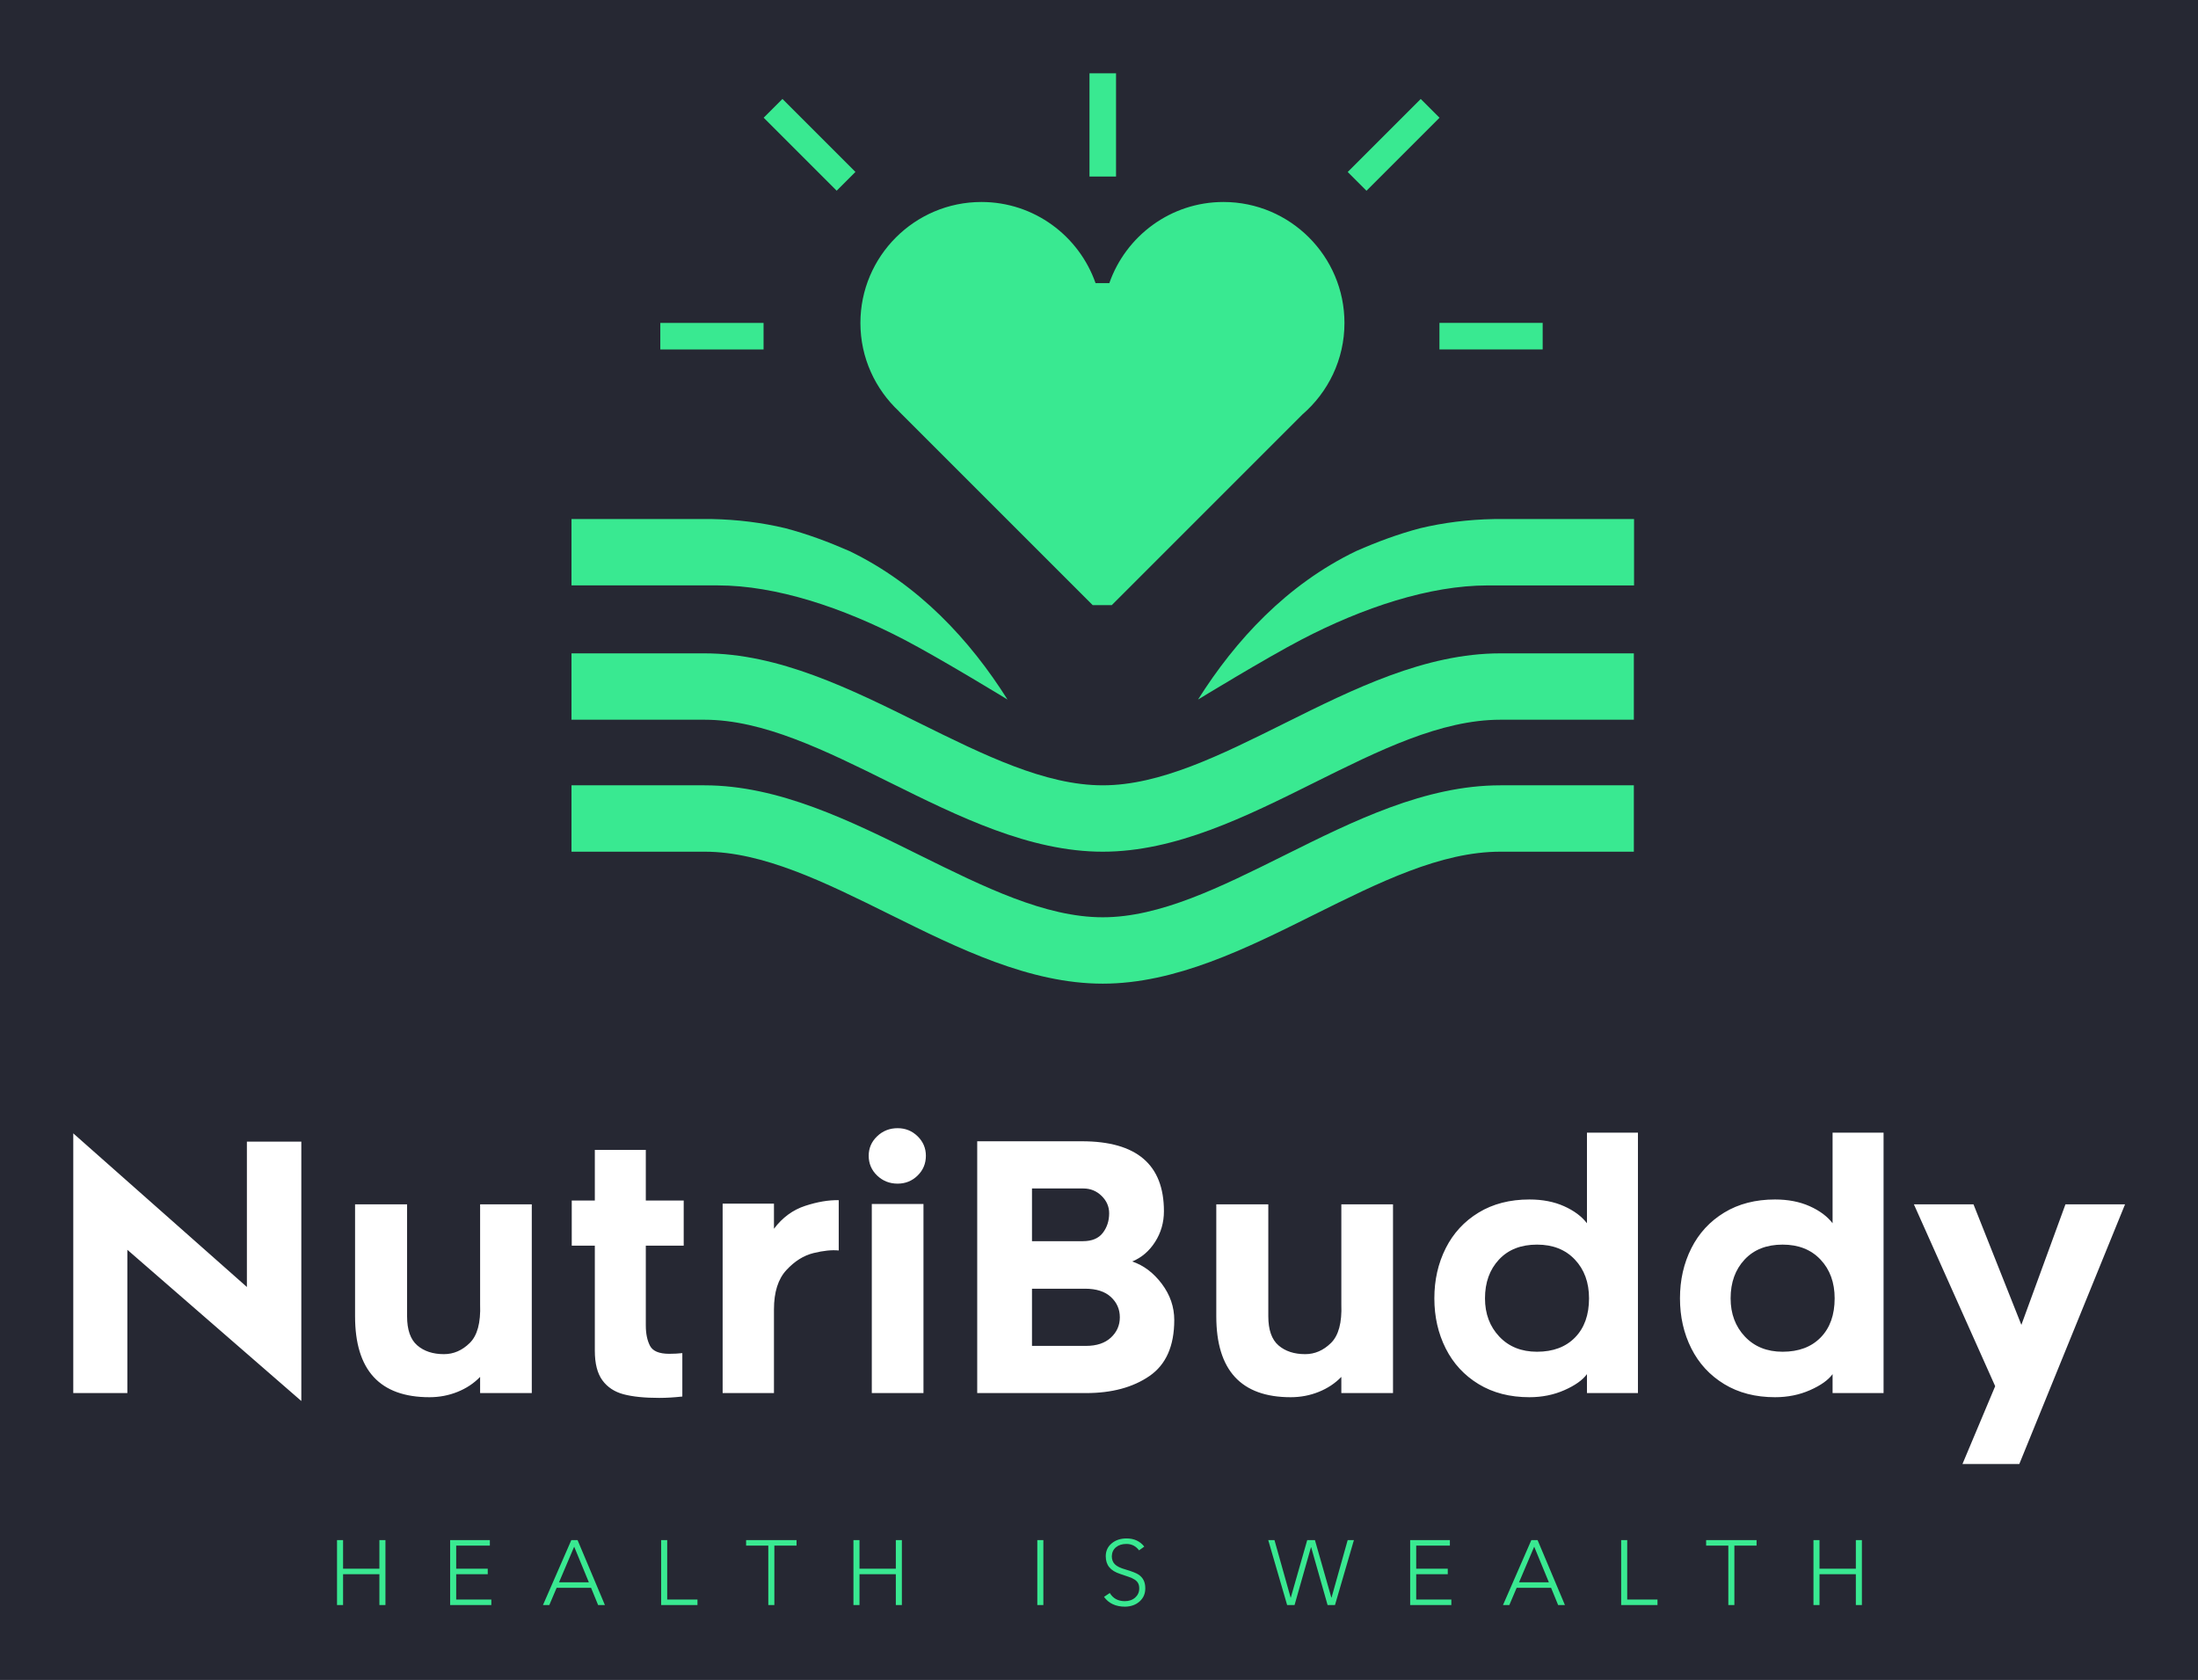 
        <svg xmlns="http://www.w3.org/2000/svg" xmlns:xlink="http://www.w3.org/1999/xlink" version="1.1" width="3214.286" 
        height="2456.882" viewBox="0 0 3214.286 2456.882">
			<rect fill="#262833" width="3214.286" height="2456.882"/>
			<g transform="scale(10.714) translate(10, 10)">
				<defs id="SvgjsDefs1013"></defs><g id="SvgjsG1014" featureKey="mugSzh-0" transform="matrix(1.812,0,0,1.812,49.918,-29.265)" fill="#39e991"><g xmlns="http://www.w3.org/2000/svg"><rect x="16.672" y="34.959" width="7.777" height="2"></rect></g><g xmlns="http://www.w3.org/2000/svg"><rect x="75.361" y="34.956" width="7.776" height="2"></rect></g><g xmlns="http://www.w3.org/2000/svg"><rect x="70.903" y="17.644" transform="matrix(-0.707 -0.707 0.707 -0.707 107.519 87.605)" width="2" height="7.781"></rect></g><g xmlns="http://www.w3.org/2000/svg"><rect x="24.019" y="20.536" transform="matrix(-0.707 -0.707 0.707 -0.707 32.418 56.498)" width="7.777" height="2"></rect></g><path xmlns="http://www.w3.org/2000/svg" d="M59.091,25.848c-3.974,0-7.353,2.56-8.598,6.115h-1.035c-1.245-3.556-4.624-6.115-8.599-6.115  c-5.026,0-9.115,4.09-9.115,9.115c0,2.626,1.123,4.99,2.906,6.655h-0.01l14.6,14.6h1.439l14.358-14.361  c1.937-1.673,3.169-4.14,3.169-6.894C68.207,29.938,64.116,25.848,59.091,25.848z"></path><g xmlns="http://www.w3.org/2000/svg"><rect x="49" y="16.154" width="2" height="7.777"></rect></g><g xmlns="http://www.w3.org/2000/svg"><path fill="none" d="M71.777,51.059c-0.164,0.057-0.325,0.117-0.488,0.178C71.452,51.176,71.614,51.114,71.777,51.059z"></path><path fill="#39e991" d="M30.919,52.146c-1.584-0.693-3.195-1.295-4.843-1.726c-1.728-0.412-3.577-0.65-5.552-0.688H9.981v5h11.017   c4.386,0,9.396,1.664,14.041,4.084c2.737,1.428,7.786,4.515,7.786,4.515C40.002,58.855,36.14,54.668,30.919,52.146z"></path></g><path xmlns="http://www.w3.org/2000/svg" fill="#39e991" d="M49.998,84.734c-5.508,0-10.858-2.648-16.034-5.213c-4.912-2.433-9.553-4.729-13.966-4.729H9.981v-5h10.017  c5.583,0,10.974,2.668,16.185,5.25c4.875,2.412,9.478,4.691,13.815,4.691c4.311,0,8.859-2.267,13.679-4.664  c5.214-2.596,10.604-5.277,16.273-5.277c0.02,0,0.037,0,0.056,0h9.999v5H79.998c-0.016,0-0.025,0-0.041,0  c-4.501,0-9.143,2.311-14.055,4.754C60.78,82.098,55.482,84.734,49.998,84.734z"></path><path xmlns="http://www.w3.org/2000/svg" fill="#39e991" d="M49.998,74.793c-5.508,0-10.858-2.648-16.034-5.213c-4.912-2.434-9.553-4.729-13.966-4.729H9.981v-5h10.017  c5.583,0,10.974,2.668,16.185,5.25c4.875,2.412,9.478,4.691,13.815,4.691c4.311,0,8.859-2.266,13.679-4.664  c5.214-2.596,10.604-5.277,16.273-5.277c0.02,0,0.037,0,0.056,0h9.999v5H79.998c-0.016,0-0.025,0-0.04,0  c-4.502,0-9.144,2.31-14.056,4.754C60.78,72.155,55.482,74.793,49.998,74.793z"></path><path xmlns="http://www.w3.org/2000/svg" fill="#39e991" d="M57.175,63.332c0,0,5.05-3.087,7.786-4.514c4.646-2.422,9.655-4.084,14.041-4.084H90.02v-5H79.477  c-1.976,0.037-3.824,0.275-5.553,0.688c-1.646,0.43-3.259,1.031-4.843,1.727C63.859,54.668,59.998,58.855,57.175,63.332z"></path></g><g id="SvgjsG1015" featureKey="PPkF4s-0" transform="matrix(2.351,0,0,2.351,-3.667,133.14)" fill="#ffffff"><path d="M4.7 20 l-3.14 0 l0 -15.08 l10.08 8.92 l0 -8.44 l3.16 0 l0 15.06 l-10.1 -8.78 l0 8.32 z M17.92 15.54 l0 -6.5 l3.02 0 l0 6.5 q0 1.18 0.59 1.69 t1.55 0.51 q0.84 0 1.5 -0.65 t0.6 -2.23 l0 -5.82 l3 0 l0 10.96 l-3 0 l0 -0.94 q-0.54 0.56 -1.31 0.87 t-1.63 0.31 q-4.32 0 -4.32 -4.7 z M34.8 16.08 q0 0.7 0.24 1.17 t1.12 0.47 q0.4 0 0.76 -0.04 l0 2.52 q-0.72 0.08 -1.34 0.08 q-1.28 0 -2.07 -0.21 t-1.23 -0.81 t-0.44 -1.72 l0 -6.1 l-1.34 0 l0 -2.62 l1.34 0 l0 -2.94 l2.96 0 l0 2.94 l2.2 0 l0 2.62 l-2.2 0 l0 4.64 z M44.54 11.87 q-0.86 0.21 -1.58 0.99 t-0.72 2.28 l0 4.86 l-2.98 0 l0 -11 l2.98 0 l0 1.46 q0.74 -0.98 1.81 -1.33 t1.95 -0.33 l0 2.92 q-0.6 -0.06 -1.46 0.15 z M50.58 7.37 q-0.48 0.47 -1.16 0.47 q-0.7 0 -1.19 -0.47 t-0.49 -1.15 q0 -0.66 0.49 -1.13 t1.19 -0.47 q0.68 0 1.16 0.47 t0.48 1.13 q0 0.68 -0.48 1.15 z M47.92 9.02 l3 0 l0 10.98 l-3 0 l0 -10.98 z M64.37 11.22 q-0.51 0.8 -1.33 1.14 q1 0.34 1.72 1.3 t0.72 2.1 q0 2.26 -1.44 3.25 t-3.68 0.99 l-6.32 0 l0 -14.62 l6.08 0 q4.76 0 4.76 4.06 q0 0.98 -0.51 1.78 z M60.18 11.18 q0.78 0 1.15 -0.48 t0.37 -1.14 q0 -0.58 -0.44 -1.01 t-1.06 -0.43 l-2.98 0 l0 3.06 l2.96 0 z M61.8 16.78 q0.52 -0.48 0.52 -1.18 t-0.52 -1.18 t-1.5 -0.48 l-3.08 0 l0 3.32 l3.14 0 q0.92 0 1.44 -0.48 z M67.92 15.54 l0 -6.5 l3.02 0 l0 6.5 q0 1.18 0.59 1.69 t1.55 0.51 q0.84 0 1.5 -0.65 t0.6 -2.23 l0 -5.82 l3 0 l0 10.96 l-3 0 l0 -0.94 q-0.54 0.56 -1.31 0.87 t-1.63 0.31 q-4.32 0 -4.32 -4.7 z M89.44 18.9 q-0.38 0.52 -1.31 0.93 t-2.03 0.41 q-1.7 0 -2.95 -0.76 t-1.91 -2.07 t-0.66 -2.91 t0.66 -2.91 t1.91 -2.07 t2.95 -0.76 q1.14 0 2.01 0.39 t1.33 0.99 l0 -5.26 l2.96 0 l0 15.12 l-2.96 0 l0 -1.1 z M88.74 12.25 q-0.82 -0.87 -2.2 -0.87 q-1.4 0 -2.21 0.87 t-0.81 2.25 q0 1.34 0.83 2.22 t2.19 0.88 q1.4 0 2.21 -0.83 t0.81 -2.27 q0 -1.38 -0.82 -2.25 z M103.7 18.9 q-0.38 0.52 -1.31 0.93 t-2.03 0.41 q-1.7 0 -2.95 -0.76 t-1.91 -2.07 t-0.66 -2.91 t0.66 -2.91 t1.91 -2.07 t2.95 -0.76 q1.14 0 2.01 0.39 t1.33 0.99 l0 -5.26 l2.96 0 l0 15.12 l-2.96 0 l0 -1.1 z M103 12.25 q-0.82 -0.87 -2.2 -0.87 q-1.4 0 -2.21 0.87 t-0.81 2.25 q0 1.34 0.83 2.22 t2.19 0.88 q1.4 0 2.21 -0.83 t0.81 -2.27 q0 -1.38 -0.82 -2.25 z M111.24 24.12 l1.9 -4.52 l-4.72 -10.56 l3.46 0 l2.78 7 l2.56 -7 l3.46 0 l-6.14 15.08 l-3.3 0 z"></path></g><g id="SvgjsG1016" featureKey="uwAHB0-0" transform="matrix(0.626,0,0,0.626,34.786,196.572)" fill="#39e991"><path d="M3.26 5.84 l0 6.24 l7.92 0 l0 -6.24 l1.32 0 l0 14.16 l-1.32 0 l0 -6.72 l-7.92 0 l0 6.72 l-1.32 0 l0 -14.16 l1.32 0 z M35.264 5.84 l0 1.2 l-7.34 0 l0 5.04 l6.88 0 l0 1.2 l-6.88 0 l0 5.52 l7.66 0 l0 1.2 l-8.98 0 l0 -14.16 l8.66 0 z M50.348 15.04 l6.5 0 l-3.2 -7.76 z M54.388 5.84 l5.96 14.16 l-1.48 0 l-1.54 -3.76 l-7.5 0 l-1.6 3.76 l-1.38 0 l6.18 -14.16 l1.36 0 z M73.932 5.84 l0 12.96 l6.6 0 l0 1.2 l-7.92 0 l0 -14.16 l1.32 0 z M102.136 5.84 l0 1.2 l-4.84 0 l0 12.96 l-1.32 0 l0 -12.96 l-4.84 0 l0 -1.2 l11 0 z M115.86 5.84 l0 6.24 l7.92 0 l0 -6.24 l1.32 0 l0 14.16 l-1.32 0 l0 -6.72 l-7.92 0 l0 6.72 l-1.32 0 l0 -14.16 l1.32 0 z M155.948 5.84 l0 14.16 l-1.32 0 l0 -14.16 l1.32 0 z M174.092 5.48 q2.46 0 3.86 1.78 l-1.14 0.82 q-1.04 -1.4 -2.76 -1.4 q-1.4 0 -2.27 0.72 t-0.91 1.96 q0 1.08 0.66 1.75 t2.3 1.13 q2.16 0.64 2.88 1.13 t1.09 1.21 t0.37 1.8 q0 1.72 -1.23 2.83 t-3.17 1.15 q-3.06 0 -4.6 -2.14 l1.26 -0.84 q1.06 1.76 3.24 1.78 q1.42 0 2.3 -0.79 t0.88 -1.99 q0 -0.7 -0.25 -1.15 t-0.76 -0.78 t-1.3 -0.6 t-1.85 -0.63 q-1.6 -0.52 -2.37 -1.46 t-0.77 -2.4 q0 -1.72 1.29 -2.8 t3.25 -1.08 z M206.34 5.84 l3.52 12.54 l0.04 0 l3.58 -12.54 l1.68 0 l3.58 12.54 l0.04 0 l3.52 -12.54 l1.36 0 l-4.12 14.14 l-0.02 0.02 l-1.6 0 l-3.58 -12.6 l-0.04 0 l-3.58 12.6 l-1.62 0 l-4.12 -14.16 l1.36 0 z M244.584 5.84 l0 1.2 l-7.34 0 l0 5.04 l6.88 0 l0 1.2 l-6.88 0 l0 5.52 l7.66 0 l0 1.2 l-8.98 0 l0 -14.16 l8.66 0 z M259.668 15.04 l6.5 0 l-3.2 -7.76 z M263.708 5.84 l5.96 14.16 l-1.48 0 l-1.54 -3.76 l-7.5 0 l-1.6 3.76 l-1.38 0 l6.18 -14.16 l1.36 0 z M283.252 5.84 l0 12.96 l6.6 0 l0 1.2 l-7.92 0 l0 -14.16 l1.32 0 z M311.456 5.84 l0 1.2 l-4.84 0 l0 12.96 l-1.32 0 l0 -12.96 l-4.84 0 l0 -1.2 l11 0 z M325.18 5.84 l0 6.24 l7.92 0 l0 -6.24 l1.32 0 l0 14.16 l-1.32 0 l0 -6.72 l-7.92 0 l0 6.72 l-1.32 0 l0 -14.16 l1.32 0 z"></path></g>
			</g>
		</svg>
	